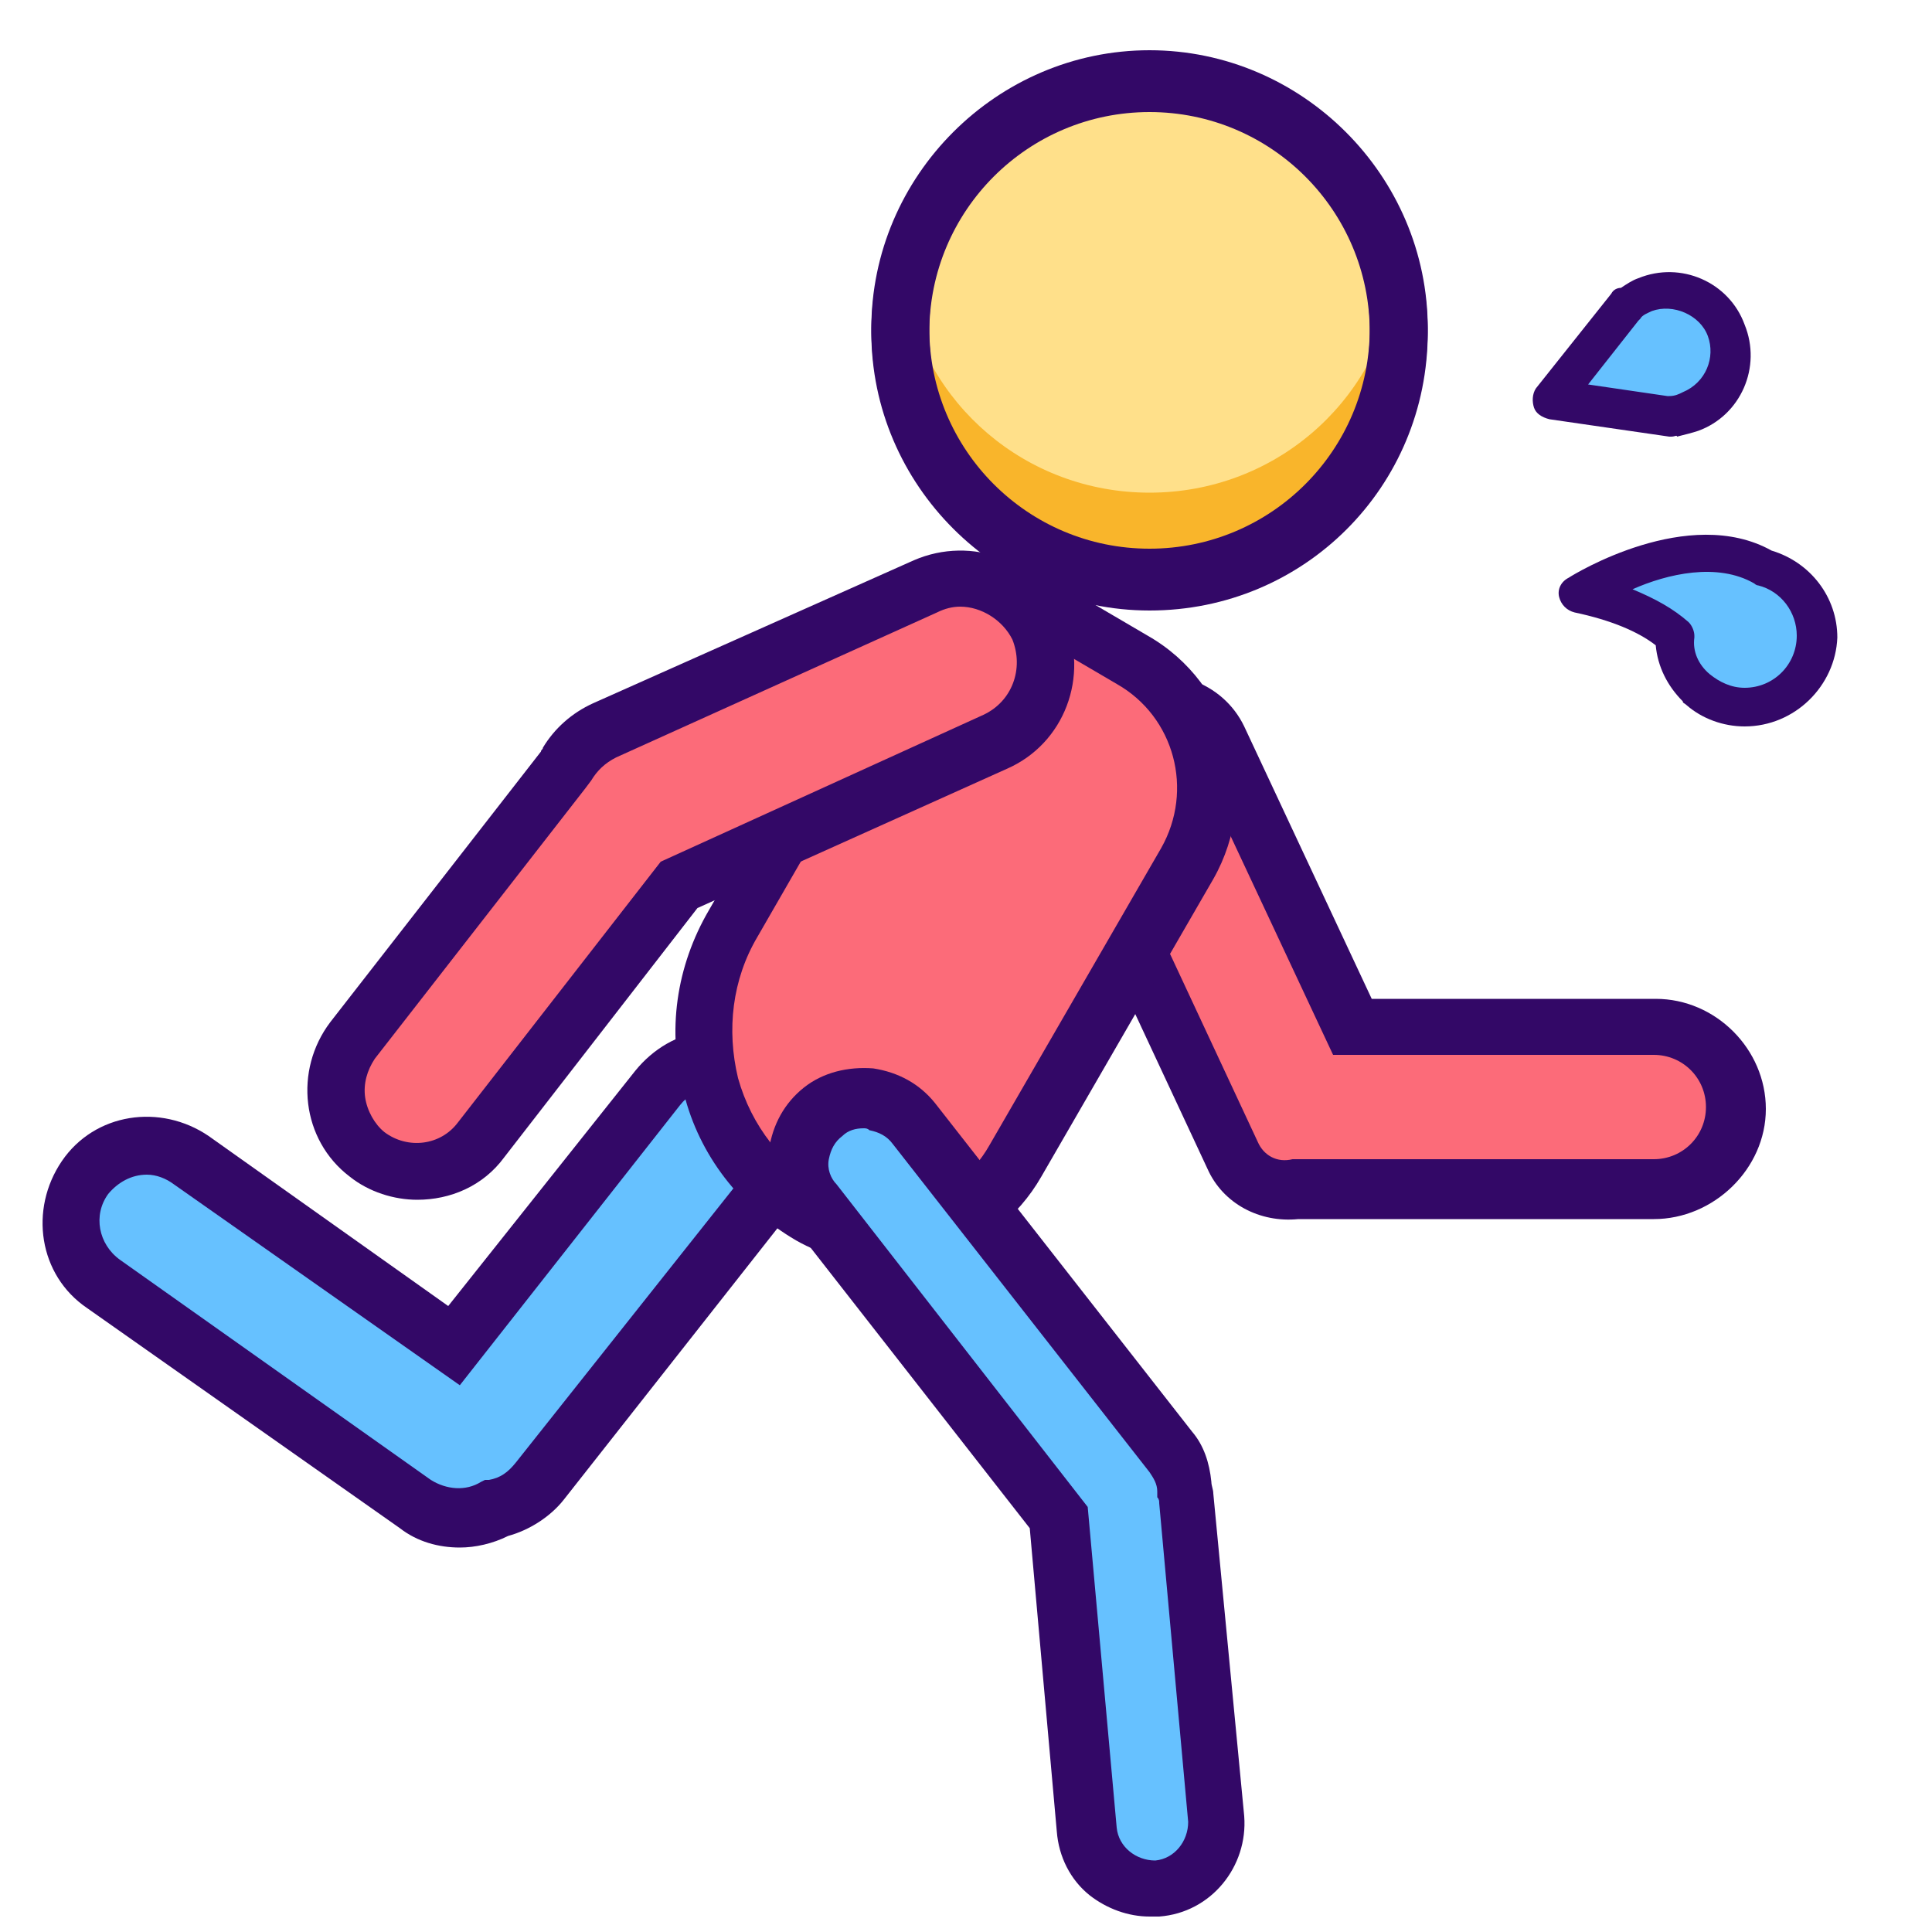 <?xml version="1.0" standalone="no"?><!DOCTYPE svg PUBLIC "-//W3C//DTD SVG 1.1//EN" "http://www.w3.org/Graphics/SVG/1.1/DTD/svg11.dtd"><svg t="1622084273398" class="icon" viewBox="0 0 1024 1024" version="1.1" xmlns="http://www.w3.org/2000/svg" p-id="32060" xmlns:xlink="http://www.w3.org/1999/xlink" width="32" height="32"><defs><style type="text/css"></style></defs><path d="M609.28 176.128m-132.096 0a132.096 132.096 0 1 0 264.192 0 132.096 132.096 0 1 0-264.192 0Z" fill="#FFE08A" p-id="32061"></path><path d="M609.28 323.584c-80.896 0-147.456-66.56-147.456-147.456S528.384 28.672 609.28 28.672s147.456 66.56 147.456 147.456c0 81.92-65.536 147.456-147.456 147.456z m0-264.192c-64.512 0-116.736 52.224-116.736 116.736s52.224 116.736 116.736 116.736 116.736-52.224 116.736-116.736S673.792 59.392 609.28 59.392z" fill="#330867" p-id="32062"></path><path d="M609.28 261.12c-65.536 0-119.808-47.104-130.048-109.568-1.024 7.168-2.048 14.336-2.048 22.528 0 72.704 59.392 132.096 132.096 132.096 72.704 0 132.096-59.392 132.096-132.096 0-7.168-1.024-15.36-2.048-22.528-10.24 62.464-64.512 109.568-130.048 109.568z" fill="#F9B52B" p-id="32063"></path><path d="M609.28 321.536c-80.896 0-147.456-66.56-147.456-147.456S528.384 26.624 609.28 26.624 756.736 93.184 756.736 174.08s-65.536 147.456-147.456 147.456z m0-264.192c-64.512 0-116.736 52.224-116.736 116.736s52.224 116.736 116.736 116.736S726.016 238.592 726.016 174.08 673.792 57.344 609.28 57.344z" fill="#330867" p-id="32064"></path><path d="M876.544 544.768H716.8l-71.68-153.6c-7.168-16.384-26.624-23.552-43.008-15.36l-19.456 9.216c-16.384 7.168-23.552 26.624-15.36 43.008l86.016 184.32c6.144 13.312 20.48 20.48 34.816 18.432 2.048 0 4.096 1.024 6.144 1.024h182.272c23.552 0 43.008-19.456 43.008-43.008 0-25.6-19.456-44.032-43.008-44.032z" fill="#FC6B79" p-id="32065"></path><path d="M876.544 646.144H688.128c-20.48 2.048-39.936-8.192-48.128-26.624l-86.016-184.32c-11.264-23.552-1.024-52.224 22.528-63.488l19.456-9.216c23.552-11.264 52.224-1.024 63.488 22.528L727.04 529.408h150.528c31.744 0 58.368 26.624 58.368 58.368s-27.648 58.368-59.392 58.368zM688.128 614.4H876.544c15.36 0 27.648-12.288 27.648-27.648s-12.288-27.648-27.648-27.648H706.56l-75.776-161.792c-4.096-8.192-14.336-12.288-22.528-8.192l-19.456 9.216c-8.192 4.096-12.288 14.336-8.192 22.528l86.016 184.32c3.072 7.168 10.24 11.264 18.432 9.216h3.072z" fill="#330867" p-id="32066"></path><path d="M405.504 569.344c-17.408-14.336-43.008-11.264-57.344 6.144L240.64 712.704 101.376 614.4c-18.432-13.312-43.008-8.192-56.32 9.216-13.312 18.432-8.192 43.008 9.216 56.32l164.864 116.736c13.312 9.216 29.696 9.216 43.008 2.048 9.216-2.048 17.408-7.168 23.552-14.336l125.952-158.72c14.336-16.384 11.264-41.984-6.144-56.32z" fill="#66C1FF" p-id="32067"></path><path d="M243.712 820.224c-11.264 0-22.528-3.072-31.744-10.24L46.08 693.248c-25.6-17.408-30.72-52.224-13.312-77.824s52.224-30.72 77.824-13.312l126.976 90.112 99.328-124.928c9.216-11.264 22.528-19.456 36.864-20.48 14.336-2.048 29.696 2.048 40.96 11.264 11.264 9.216 19.456 22.528 20.48 36.864 2.048 14.336-2.048 29.696-11.264 40.96L299.008 794.624c-7.168 9.216-18.432 16.384-29.696 19.456-8.192 4.096-17.408 6.144-25.6 6.144zM77.824 622.592c-8.192 0-15.36 4.096-20.48 10.24-8.192 11.264-5.12 26.624 6.144 34.816l164.864 116.736c8.192 5.12 18.432 6.144 26.624 1.024l2.048-1.024h2.048c6.144-1.024 10.24-4.096 14.336-9.216L399.36 616.448c4.096-5.12 6.144-12.288 5.12-18.432-1.024-7.168-4.096-12.288-9.216-16.384-5.12-4.096-12.288-6.144-18.432-5.12-7.168 1.024-12.288 4.096-16.384 9.216L243.712 734.208 92.16 627.712c-4.096-3.072-9.216-5.12-14.336-5.12z" fill="#330867" p-id="32068"></path><path d="M429.056 644.096c-54.272-31.744-72.704-100.352-40.96-154.624l73.728-128c21.504-37.888 70.656-51.2 107.52-28.672l29.696 17.408c37.888 21.504 51.2 70.656 28.672 107.52l-91.136 157.696c-21.504 37.888-69.632 50.176-107.52 28.672z" fill="#FC6B79" p-id="32069"></path><path d="M468.992 669.696c-16.384 0-32.768-4.096-47.104-12.288-29.696-17.408-51.2-45.056-59.392-77.824-9.216-32.768-4.096-67.584 13.312-97.28l73.728-128c25.6-45.056 83.968-60.416 129.024-34.816l29.696 17.408c45.056 25.6 60.416 83.968 34.816 129.024l-91.136 157.696c-12.288 21.504-32.768 37.888-57.344 44.032-9.216 1.024-17.408 2.048-25.6 2.048z m-31.744-38.912c30.72 17.408 69.632 7.168 87.04-23.552l91.136-157.696c17.408-30.72 7.168-69.632-23.552-87.04l-29.696-17.408c-30.72-17.408-69.632-7.168-87.04 23.552l-73.728 128c-13.312 22.528-16.384 49.152-10.24 74.752 7.168 25.6 23.552 46.08 46.08 59.392z" fill="#330867" p-id="32070"></path><path d="M549.888 332.8c-10.24-22.528-36.864-32.768-60.416-22.528l-169.984 76.8c-9.216 4.096-16.384 10.24-20.48 18.432l-2.048 2.048-111.616 143.36c-14.336 18.432-11.264 46.08 7.168 60.416 18.432 14.336 46.08 11.264 60.416-7.168L358.4 468.992l167.936-75.776c24.576-10.24 33.792-36.864 23.552-60.416z" fill="#FC6B79" p-id="32071"></path><path d="M221.184 635.904c-12.288 0-25.6-4.096-35.84-12.288-25.6-19.456-29.696-56.32-10.24-81.92l111.616-143.36c0-1.024 1.024-1.024 1.024-2.048 6.144-10.24 15.36-18.432 26.624-23.552L484.352 296.96c30.72-13.312 66.56 0 79.872 30.72 13.312 30.72 0 66.56-30.72 79.872l-163.84 73.728-102.4 132.096c-11.264 15.36-28.672 22.528-46.08 22.528z m287.744-314.368c-4.096 0-8.192 1.024-12.288 3.072l-169.984 76.8c-6.144 3.072-10.24 7.168-13.312 12.288l-3.072 4.096-111.616 143.36c-4.096 6.144-6.144 13.312-5.12 20.48 1.024 7.168 5.12 14.336 10.24 18.432 12.288 9.216 29.696 7.168 38.912-5.12l107.52-138.24L521.216 378.88c15.36-7.168 21.504-24.576 15.36-39.936-5.12-10.24-16.384-17.408-27.648-17.408z" fill="#330867" p-id="32072"></path><path d="M644.096 963.584l-15.36-168.96c0-2.048 0-4.096-1.024-5.12 0-7.168-3.072-13.312-7.168-19.456l-136.192-174.08c-11.264-14.336-32.768-17.408-48.128-6.144-14.336 11.264-17.408 32.768-6.144 48.128l130.048 166.912 14.336 165.888c2.048 18.432 18.432 32.768 36.864 30.72 20.48-2.048 33.792-19.456 32.768-37.888z" fill="#66C1FF" p-id="32073"></path><path d="M609.28 1015.808c-11.264 0-22.528-4.096-31.744-11.264-10.24-8.192-16.384-20.48-17.408-33.792l-14.336-160.768-128-163.84c-8.192-10.24-11.264-23.552-10.24-36.864 2.048-13.312 8.192-24.576 18.432-32.768 10.24-8.192 23.552-11.264 36.864-10.24 13.312 2.048 24.576 8.192 32.768 18.432l136.192 174.08c6.144 7.168 9.216 16.384 10.24 26.624 0 2.048 1.024 4.096 1.024 6.144L659.456 962.56c2.048 26.624-17.408 51.2-45.056 53.248h-5.12zM457.728 598.016c-4.096 0-8.192 1.024-11.264 4.096-4.096 3.072-6.144 7.168-7.168 12.288-1.024 5.12 1.024 10.24 4.096 13.312l133.12 171.008 15.36 169.984c1.024 10.24 10.24 17.408 20.48 17.408 10.24-1.024 17.408-10.24 17.408-20.48L614.4 796.672c0-1.024 0-2.048-1.024-3.072v-3.072c0-4.096-2.048-7.168-4.096-10.24l-136.192-174.08c-3.072-4.096-7.168-6.144-12.288-7.168-1.024-1.024-2.048-1.024-3.072-1.024z" fill="#330867" p-id="32074"></path><path d="M863.232 161.792l-39.936 50.176 63.488 9.216v-1.024c4.096 0 7.168-1.024 11.264-2.048 17.408-7.168 25.6-26.624 18.432-43.008-7.168-17.408-26.624-25.6-43.008-18.432-5.12 1.024-8.192 3.072-10.24 5.12z" fill="#66C1FF" p-id="32075"></path><path d="M885.76 231.424h-1.024l-63.488-9.216c-4.096-1.024-7.168-3.072-8.192-6.144s-1.024-7.168 1.024-10.24l39.936-50.176c1.024-2.048 3.072-3.072 5.12-3.072 3.072-2.048 6.144-4.096 9.216-5.12 22.528-9.216 48.128 2.048 56.32 24.576 9.216 22.528-2.048 48.128-24.576 56.32-3.072 1.024-7.168 2.048-11.264 3.072 0-1.024-1.024 0-3.072 0z m-44.032-27.648l41.984 6.144h1.024c3.072 0 5.12-1.024 7.168-2.048 12.288-5.12 17.408-18.432 13.312-29.696s-18.432-17.408-29.696-13.312c-2.048 1.024-5.12 2.048-6.144 4.096l-1.024 1.024-26.624 33.792z" fill="#330867" p-id="32076"></path><path d="M934.912 300.032c-38.912-23.552-98.304 14.336-98.304 14.336 26.624 5.12 41.984 14.336 50.176 22.528 0 11.264 5.12 21.504 12.288 27.648 7.168 6.144 15.36 9.216 25.6 9.216 20.48 0 37.888-17.408 37.888-37.888 0-16.384-12.288-31.744-27.648-35.84z" fill="#66C1FF" p-id="32077"></path><path d="M924.672 385.024c-11.264 0-22.528-4.096-30.72-11.264-1.024-1.024-2.048-1.024-2.048-2.048-8.192-8.192-13.312-18.432-14.336-29.696-9.216-7.168-23.552-13.312-43.008-17.408-4.096-1.024-7.168-4.096-8.192-8.192s1.024-8.192 5.12-10.24c3.072-2.048 63.488-38.912 107.52-14.336 20.48 6.144 34.816 24.576 34.816 46.08-1.024 25.6-22.528 47.104-49.152 47.104z m-18.432-27.648c5.12 4.096 11.264 7.168 18.432 7.168 15.36 0 27.648-12.288 27.648-27.648 0-12.288-8.192-23.552-20.48-26.624-1.024 0-2.048-1.024-2.048-1.024-19.456-11.264-46.08-5.12-64.512 3.072 12.288 5.12 21.504 10.24 29.696 17.408 2.048 2.048 3.072 5.12 3.072 7.168v1.024c-1.024 7.168 2.048 14.336 8.192 19.456z" fill="#330867" p-id="32078"></path></svg>